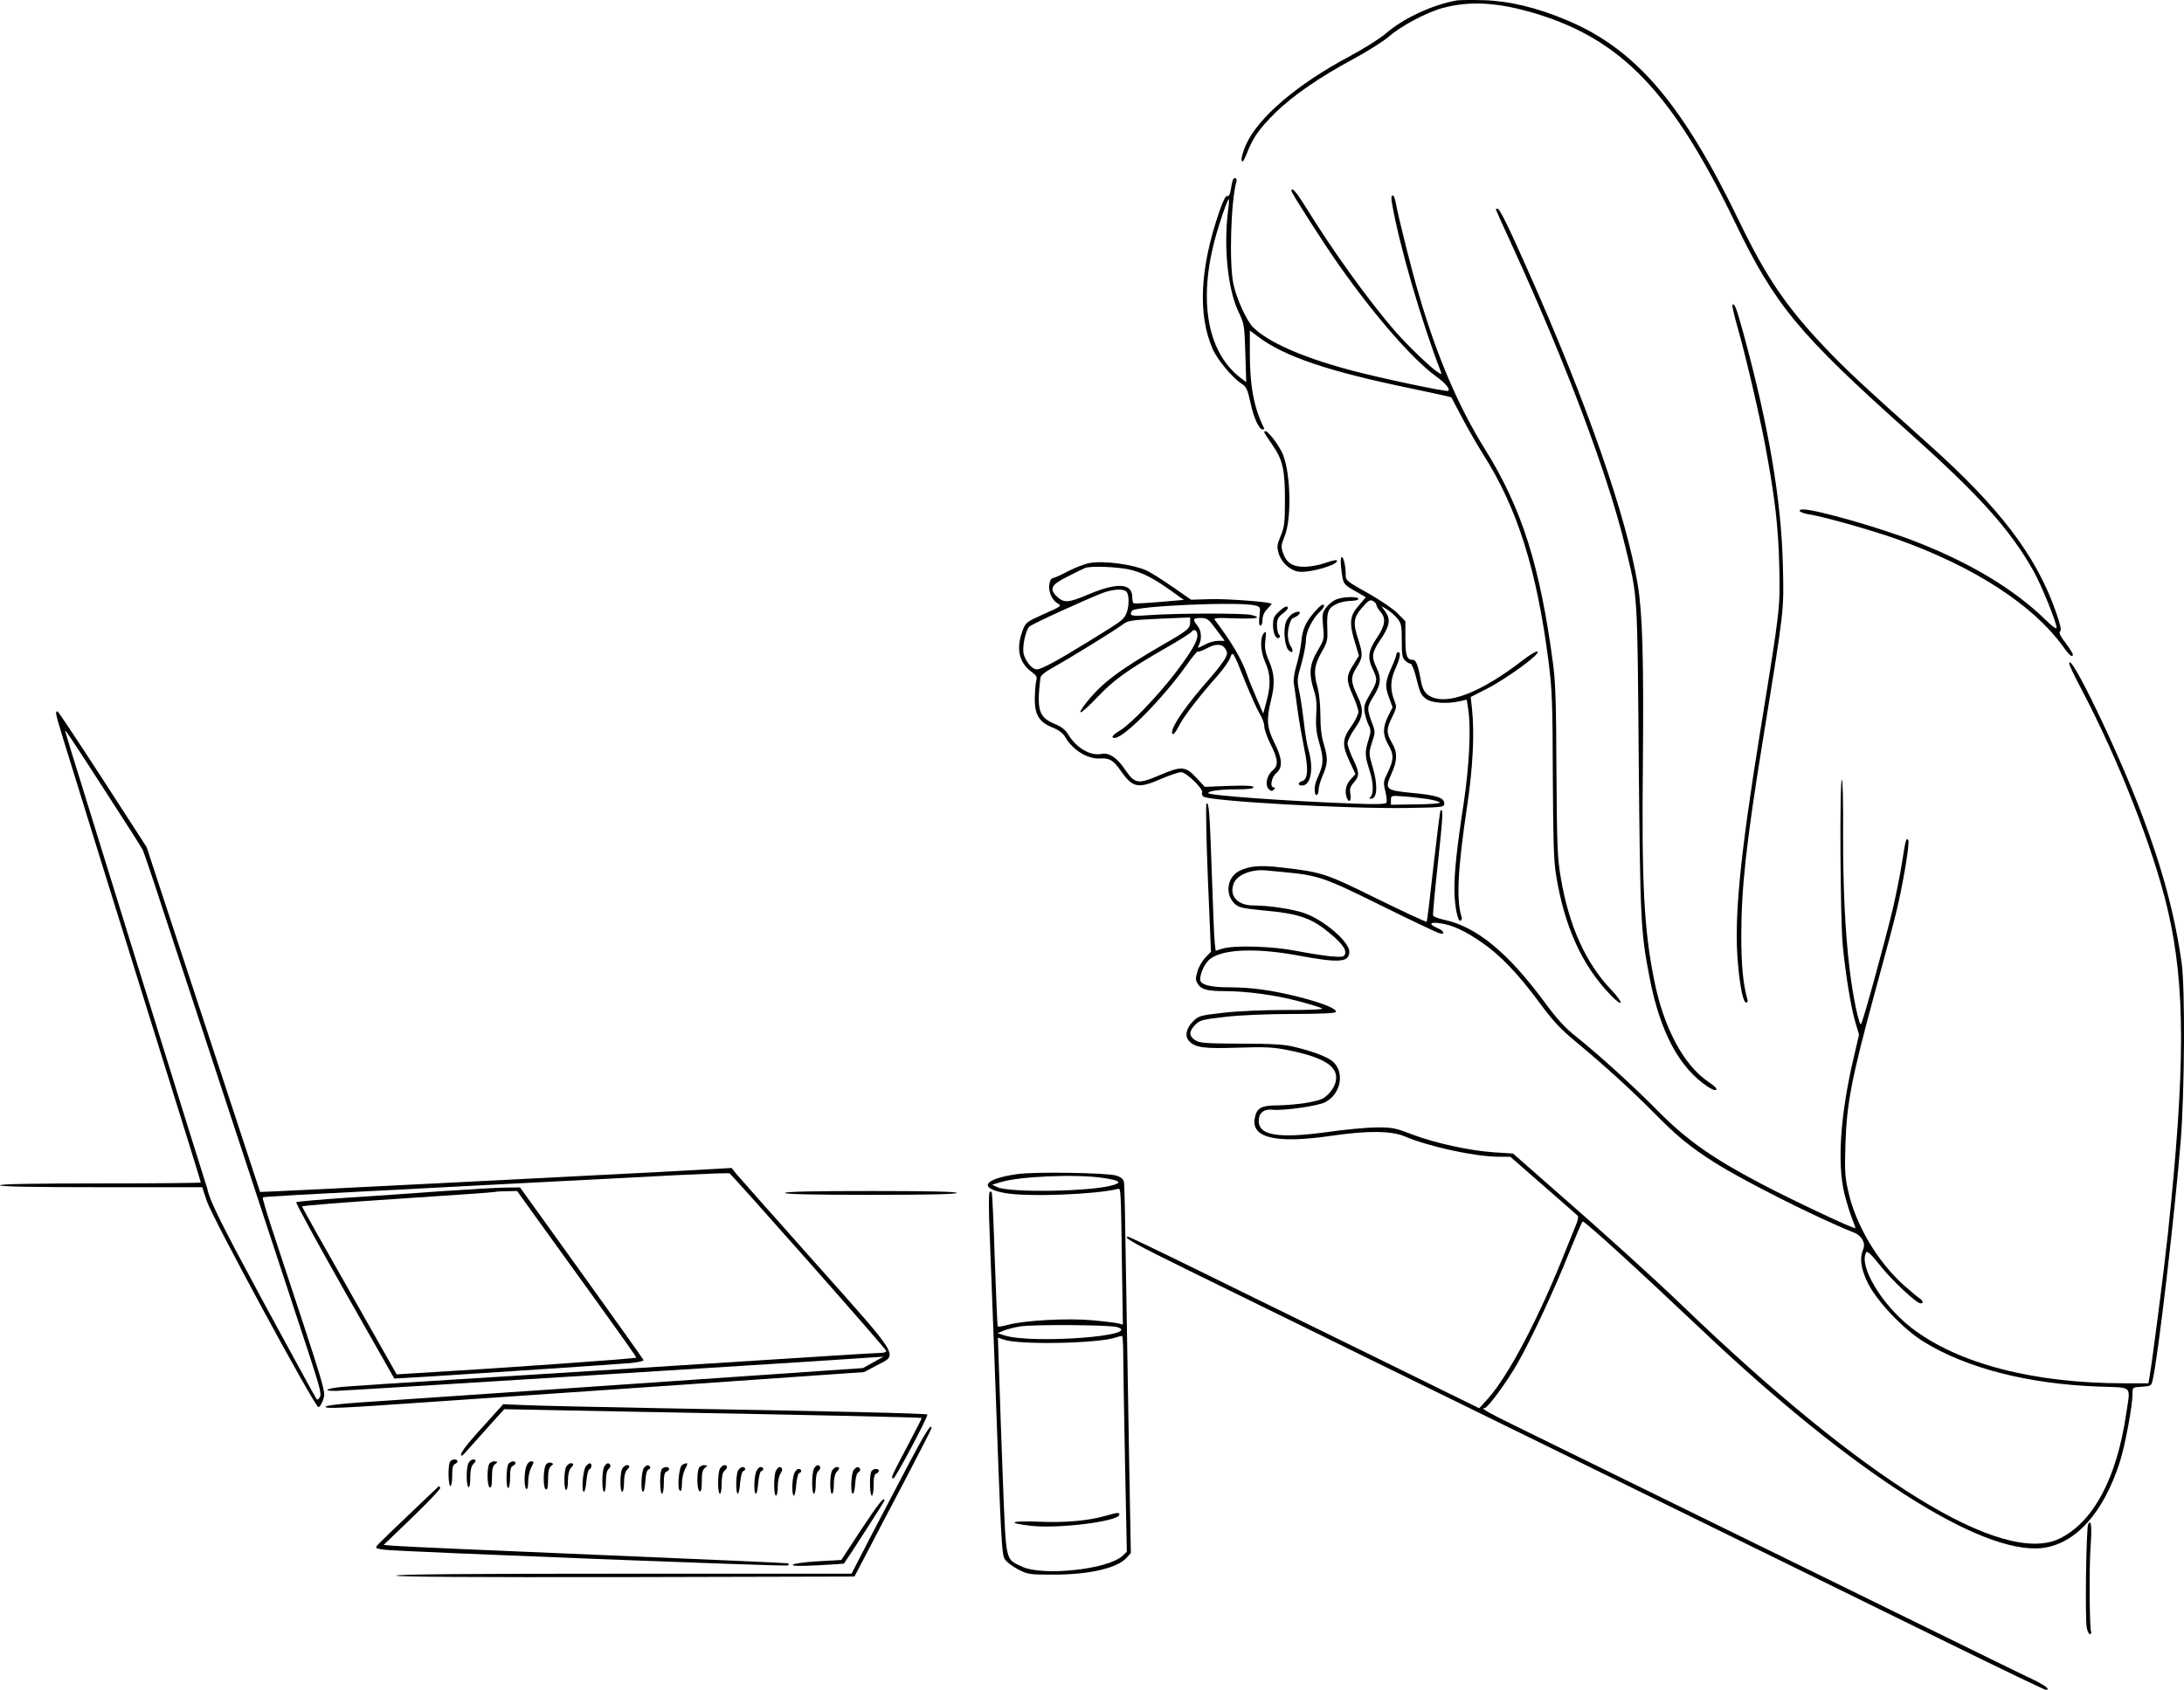 <svg width="230" height="178" viewBox="0 0 230 178" fill="none" xmlns="http://www.w3.org/2000/svg">
<path d="M153.433 0.042C150.919 0.483 147.852 1.887 145.985 3.491C145.338 4.053 143.585 5.156 142.08 5.958C136.575 8.886 132.499 12.395 131.223 15.223C130.88 16.025 130.69 16.707 130.766 16.907C130.842 17.168 130.994 16.947 131.337 16.085C131.966 14.481 132.613 13.558 134.271 11.914C136.118 10.089 139.014 8.104 142.48 6.239C144.004 5.416 145.719 4.333 146.29 3.832C147.509 2.749 150.29 1.285 151.909 0.844C154.824 0.062 157.776 0.242 161.719 1.426C170.805 4.173 176.138 9.768 182.748 23.485C186.939 32.168 189.434 35.176 201.053 45.564C208.482 52.202 211.701 55.792 214.159 60.163C214.978 61.627 216.578 65.558 216.578 66.119C216.578 66.3 216.159 66.019 215.492 65.357C212.159 62.109 207.701 59.401 201.911 57.115C198.196 55.651 191.301 53.666 189.91 53.666C189.167 53.666 189.548 54.027 190.444 54.167C192.025 54.408 196.977 55.812 199.72 56.774C207.835 59.662 214.063 63.673 217.283 68.125C217.949 69.067 218.292 69.328 218.292 68.927C218.292 68.827 217.93 68.265 217.511 67.704C216.959 66.982 216.787 66.601 216.959 66.5C217.111 66.4 216.997 65.819 216.482 64.375C214.425 58.519 210.559 53.445 203.054 46.747C196.044 40.471 194.501 39.027 192.291 36.72C188.139 32.349 186.044 29.28 183.205 23.405C177.186 10.931 172.291 5.196 165.052 2.148C161.89 0.804 158.938 0.102 156.29 0.022C155.033 -0.018 153.757 0.002 153.433 0.042Z" fill="black"/>
<path d="M129.851 18.913C129.794 19.013 129.699 19.454 129.623 19.915C129.547 20.477 129.413 20.718 129.242 20.657C129.089 20.577 128.823 21.099 128.423 22.242C126.366 28.218 126.118 33.111 127.699 36.74C128.194 37.884 129.775 39.789 130.747 40.41C131.261 40.751 131.375 41.012 131.68 42.376C132.004 43.96 132.594 45.243 132.975 45.243C133.09 45.243 133.147 45.183 133.109 45.083C132.042 42.917 131.623 40.651 131.623 37.202V34.815L132.537 35.497C135.28 37.563 139.928 39.127 148.576 40.912C150.881 41.393 152.804 41.814 152.843 41.854C152.862 41.894 153.376 42.877 153.985 44.02C154.595 45.183 155.585 46.888 156.176 47.83C159.795 53.505 161.852 60.043 163.09 69.769C163.452 72.617 163.51 74.061 163.529 81.641C163.567 88.48 163.624 90.665 163.871 92.169C164.748 97.624 166.633 101.775 169.7 104.904C170.272 105.485 170.672 105.766 170.672 105.585C170.672 105.425 170.234 104.843 169.719 104.302C167.014 101.494 165.224 97.544 164.367 92.45C164.005 90.284 163.967 89.201 163.91 81.24C163.89 74.322 163.814 71.895 163.567 70.01C162.195 59.642 160.29 53.586 156.405 47.349C153.604 42.857 151.357 37.623 149.452 31.125C148.69 28.579 147.319 23.124 146.957 21.219C146.785 20.296 146.404 20.397 146.576 21.319C147.319 25.711 149.7 33.893 151.719 39.107C151.852 39.428 151.814 39.448 151.509 39.267C150.785 38.846 148.252 36.42 146.842 34.795C144.023 31.526 140.29 26.332 137.452 21.72C136.499 20.196 136.004 19.635 136.004 20.116C136.004 20.336 139.471 25.751 141.071 28.017C144.823 33.331 148.747 37.823 151.185 39.608C152.233 40.37 152.728 40.952 152.519 41.172C152.366 41.313 145.242 39.809 142.042 38.946C137.071 37.603 133.509 36.019 131.947 34.454C131.261 33.752 130.213 31.446 129.889 29.902C129.432 27.716 129.623 21.139 130.213 19.113C130.309 18.792 130.023 18.612 129.851 18.913ZM129.318 22.282C128.861 26.092 129.299 30.383 130.385 32.75C131.051 34.154 131.051 34.234 131.147 37.222L131.242 40.25L130.709 39.849C126.956 37.041 126.061 31.085 128.328 23.886C128.899 22.041 129.337 20.898 129.413 20.998C129.451 21.038 129.413 21.62 129.318 22.282Z" fill="black"/>
<path d="M157.528 22.061C157.528 22.101 158.347 23.926 159.357 26.112C164.843 38.104 169.3 49.936 171.11 57.376C172.481 63.011 172.424 61.948 172.576 79.836C172.729 96.962 172.786 98.186 173.719 102.978C174.824 108.714 176.843 112.484 179.872 114.489C180.158 114.67 180.481 114.83 180.577 114.83C180.977 114.83 180.729 114.509 179.929 113.968C177.319 112.223 175.186 108.253 174.196 103.199C173.129 97.905 172.881 93.032 173.015 80.338C173.11 69.388 172.976 64.696 172.481 61.627C171.281 54.388 167.148 42.516 160.957 28.599C158.919 23.986 157.928 21.981 157.719 21.981C157.605 21.981 157.528 22.021 157.528 22.061Z" fill="black"/>
<path d="M182.443 32.108C182.386 32.168 182.596 33.091 182.901 34.174C183.834 37.422 185.282 43.659 185.91 46.988C186.92 52.423 187.263 55.331 187.377 59.582C187.472 64.114 187.51 63.853 185.358 77.129C183.224 90.325 182.615 96.742 183.015 101.354C183.243 104.041 183.586 105.666 183.91 105.606C184.024 105.586 184.062 105.465 184.043 105.345C183.567 103.7 183.377 101.695 183.377 98.587C183.377 93.613 183.891 88.8 185.624 78.132C187.929 63.914 187.872 64.495 187.758 59.582C187.605 52.744 186.272 44.903 183.624 35.196C182.862 32.389 182.653 31.888 182.443 32.108Z" fill="black"/>
<path d="M133.147 45.544C133.147 45.604 133.528 46.186 133.985 46.848C135.09 48.412 135.337 49.535 135.318 52.764C135.318 55.05 135.261 55.491 134.88 56.434C134.48 57.376 134.461 57.597 134.652 58.279C134.918 59.201 135.775 60.023 136.671 60.204C137.795 60.424 141.166 59.442 140.766 59.02C140.709 58.96 140.176 59.081 139.566 59.301C138.956 59.522 137.966 59.702 137.394 59.702C136.118 59.722 135.452 59.281 135.109 58.218C134.899 57.597 134.918 57.376 135.261 56.554C136.099 54.569 135.909 49.274 134.937 47.51C134.194 46.146 133.147 45.003 133.147 45.544Z" fill="black"/>
<path d="M141.242 59.823C141.433 61.527 141.433 61.527 142.69 62.249L143.833 62.911L143.071 63.813C142.137 64.856 142.061 65.638 142.709 67.724L143.109 69.067L142.518 70.03C141.757 71.213 141.757 71.674 142.48 73.279C142.804 73.981 143.052 74.763 143.052 75.003C143.052 75.244 142.709 75.946 142.29 76.528C141.337 77.871 141.318 78.473 142.137 80.237L142.747 81.541L142.233 82.103C141.737 82.644 141.585 83.366 141.833 84.028C142.061 84.629 142.328 84.369 142.214 83.667C142.118 83.105 142.176 82.885 142.576 82.423C143.185 81.722 143.185 81.38 142.48 79.937C142.176 79.275 141.909 78.533 141.909 78.292C141.909 78.032 142.252 77.35 142.671 76.748C143.585 75.485 143.642 74.743 142.976 73.359C142.233 71.795 142.214 71.334 142.861 70.311C143.528 69.248 143.547 68.947 143.052 67.403C142.461 65.618 142.537 65.037 143.452 63.994C144.099 63.252 144.29 63.132 144.595 63.312C144.785 63.412 144.957 63.613 144.957 63.733C144.957 63.873 145.147 64.174 145.376 64.435C145.985 65.137 145.89 65.879 144.995 67.203C144.08 68.546 143.985 69.288 144.576 70.511C145.09 71.574 145.071 71.775 144.271 73.138C143.68 74.141 143.604 74.402 143.718 75.064C143.795 75.465 143.966 76.066 144.138 76.387C144.385 76.909 144.385 77.069 144.118 77.931C143.718 79.195 143.738 79.636 144.195 81.04C144.633 82.363 144.69 83.546 144.347 83.927C144.138 84.128 144.176 84.168 144.48 84.108C145.052 84.008 145.09 82.584 144.557 80.799C144.138 79.355 144.138 79.335 144.48 78.232C144.842 77.149 144.842 77.089 144.499 76.166C143.928 74.642 143.947 74.482 144.671 73.319C145.433 72.076 145.49 71.434 144.957 70.311C144.404 69.188 144.48 68.727 145.338 67.443C146.347 65.979 146.48 65.257 145.909 64.455L145.471 63.833L146.099 64.214C146.442 64.435 146.919 64.856 147.166 65.157C147.566 65.658 147.623 65.919 147.623 67.483C147.623 68.927 147.68 69.308 147.966 69.569C148.157 69.769 148.423 69.91 148.538 69.91C148.652 69.91 148.881 70.431 149.052 71.053C149.566 73.058 149.604 73.159 150.157 73.6C150.747 74.061 152.366 74.181 153.757 73.86L154.462 73.7L154.614 74.662C154.938 76.668 154.728 80.699 154.138 84.649C153.414 89.362 153.147 91.929 153.166 93.814C153.185 95.458 153.528 97.143 153.814 96.982C153.928 96.922 153.966 96.782 153.947 96.682C153.338 94.877 153.509 91.588 154.5 84.95C155.109 80.919 155.3 77.189 155.014 74.622L154.881 73.419L156.538 72.577C158.557 71.554 162.195 68.927 161.929 68.646C161.833 68.546 161.224 68.887 160.367 69.549C156.309 72.677 153.033 74.081 151.09 73.54C150.214 73.279 149.833 72.797 149.642 71.735C149.357 70.11 149.128 69.509 148.804 69.509C148.157 69.509 148.004 69.088 148.004 67.222V65.438L147.185 64.615C146.747 64.154 145.433 63.272 144.29 62.61C141.737 61.186 141.718 61.166 141.718 60.484C141.718 59.622 141.49 58.68 141.299 58.68C141.185 58.68 141.166 59.141 141.242 59.823Z" fill="black"/>
<path d="M114.784 59.301C114.289 59.381 113.241 59.782 112.498 60.163C111.737 60.565 111.032 60.885 110.917 60.885C110.803 60.885 110.651 61.026 110.594 61.206C110.289 62.048 110.67 63.172 111.432 63.593C111.832 63.813 111.718 63.894 109.946 64.676C108.06 65.518 108.022 65.558 107.679 66.46C106.975 68.365 107.317 69.829 108.689 70.812C109.146 71.153 109.241 71.313 109.127 71.715C109.051 71.995 108.994 72.817 108.975 73.539C108.956 75.284 109.413 76.046 110.822 76.628C111.489 76.888 111.946 77.229 112.175 77.63C112.975 79.034 114.575 79.997 115.946 79.896C116.841 79.836 117.28 80.117 118.003 81.16C119.299 83.005 119.832 83.105 122.289 82.042C123.185 81.661 124.118 81.34 124.385 81.34C124.937 81.34 126.804 83.165 126.594 83.506C126.537 83.606 126.594 83.787 126.727 83.907C127.299 84.388 141.814 85.211 148.195 85.11C151.947 85.05 152.1 85.03 152.1 84.649C152.1 84.028 151.319 83.767 148.709 83.526C145.89 83.245 145.795 83.165 146.557 81.461C147.166 80.097 147.185 79.255 146.576 78.232C145.985 77.209 145.985 76.788 146.614 75.525C147.071 74.582 147.109 74.442 146.861 73.86C146.385 72.637 146.404 71.654 146.938 70.471C147.452 69.308 147.566 68.706 147.242 68.706C147.147 68.706 147.052 68.807 147.052 68.947C147.052 69.067 146.842 69.649 146.576 70.231C145.871 71.795 145.833 72.276 146.271 73.459L146.652 74.502L146.195 75.424C145.604 76.588 145.604 77.41 146.195 78.433C146.804 79.455 146.785 80.057 146.157 81.34C145.68 82.303 145.661 82.423 145.89 83.346C146.023 83.887 146.08 84.429 146.004 84.549C145.909 84.709 144.918 84.749 142.595 84.649C135.49 84.388 127.242 83.787 127.242 83.546C127.242 83.306 128.518 83.145 130.347 83.145C131.451 83.145 132.004 83.065 132.004 82.925C132.004 82.764 131.28 82.724 129.432 82.784L126.88 82.885L125.966 81.902C124.842 80.699 124.423 80.678 122.156 81.641C119.794 82.644 119.527 82.604 118.403 80.959C117.622 79.796 116.765 79.255 116.003 79.415C114.841 79.656 113.356 78.793 112.498 77.37C112.213 76.888 111.794 76.547 111.051 76.247C109.394 75.545 109.165 74.803 109.565 71.414C109.603 71.153 110.041 70.792 110.86 70.331C112.613 69.368 117.508 66.34 118.213 65.799C118.746 65.377 119.051 65.317 122.061 65.177L125.337 65.037V65.538C125.337 66.2 125.07 66.42 122.48 67.904C117.908 70.551 116.06 71.935 114.479 73.92C113.146 75.605 113.794 75.304 115.565 73.439C117.318 71.594 118.746 70.571 122.861 68.205C124.175 67.463 125.337 66.721 125.47 66.561C125.756 66.18 126.099 66.4 126.099 66.922C126.099 67.583 125.432 68.706 123.756 70.912C121.889 73.339 119.089 76.267 117.946 76.948C117.146 77.43 116.937 77.731 117.394 77.731C118.365 77.731 122.48 73.559 124.956 70.07C125.546 69.208 126.099 68.566 126.156 68.626C126.213 68.686 126.594 68.546 127.032 68.325C128.023 67.784 128.67 67.784 129.032 68.325C129.28 68.726 129.28 68.827 129.032 69.348C128.861 69.669 128.137 70.632 127.413 71.454C125.013 74.161 123.432 76.427 123.432 77.129C123.432 77.57 123.737 77.289 124.175 76.427C124.651 75.485 126.347 73.279 128.194 71.213C128.785 70.551 129.375 69.709 129.528 69.348C129.832 68.526 129.794 68.466 131.166 71.875C131.756 73.339 132.442 74.843 132.69 75.244C132.937 75.625 133.147 76.207 133.147 76.527C133.147 76.828 133.451 77.691 133.813 78.412C134.613 79.997 134.652 80.638 134.023 81.16C133.413 81.661 133.185 82.684 133.604 83.105C133.832 83.366 133.966 83.366 134.137 83.185C134.309 83.005 134.309 82.945 134.137 82.945C133.699 82.945 133.89 81.862 134.423 81.421C135.109 80.839 135.052 79.896 134.194 78.212C133.432 76.668 133.356 75.785 133.832 73.84C134.29 72.055 134.232 70.993 133.642 69.629C133.223 68.646 133.166 68.265 133.261 67.423C133.356 66.621 133.337 66.44 133.147 66.641C132.671 67.102 132.709 68.546 133.223 69.709C133.813 71.033 133.851 72.115 133.375 73.9L133.032 75.164L132.309 73.499C131.909 72.577 131.47 71.494 131.337 71.093C130.785 69.468 129.699 67.624 127.947 65.317C127.756 65.097 128.099 65.057 130.061 65.137C132.347 65.217 132.994 65.077 131.775 64.776C131.013 64.575 123.737 64.595 121.013 64.796C119.108 64.936 118.88 64.876 119.222 64.335C119.508 63.833 130.518 63.352 132.137 63.773C132.747 63.913 132.747 63.934 132.632 64.916C132.556 65.578 132.594 65.899 132.747 65.899C132.861 65.899 132.956 65.618 132.956 65.297C132.956 64.896 133.128 64.495 133.432 64.174C133.699 63.894 133.909 63.653 133.909 63.613C133.909 63.412 129.394 63.071 127.566 63.111L125.432 63.172L123.527 61.848C122.461 61.106 121.223 60.324 120.765 60.103C119.356 59.462 116.289 59.04 114.784 59.301ZM118.899 59.983C120.327 60.304 121.527 60.925 123.527 62.369L124.67 63.192L122.099 63.412C120.689 63.532 119.47 63.593 119.394 63.553C119.299 63.512 119.242 63.212 119.242 62.911C119.242 61.407 117.641 61.327 114.537 62.65C112.479 63.512 112.041 63.532 111.298 62.831C110.46 62.028 110.708 61.587 112.441 60.725C113.299 60.284 114.137 59.883 114.289 59.822C114.88 59.602 117.565 59.702 118.899 59.983ZM118.632 62.329C118.937 62.65 118.918 63.994 118.594 64.676C118.27 65.337 118.251 65.337 114.651 67.563C111.337 69.609 109.66 70.511 109.184 70.511C108.708 70.511 108.041 69.729 107.813 68.927C107.622 68.205 107.984 66.44 108.403 65.999C108.67 65.738 114.232 63.192 116.099 62.47C117.222 62.048 118.308 61.988 118.632 62.329ZM128.08 66.3L128.975 67.503H128.289C127.908 67.503 127.261 67.684 126.842 67.924C126.08 68.325 126.08 68.325 126.27 67.924C126.594 67.303 126.518 66.4 126.099 65.899C125.566 65.237 125.623 65.097 126.461 65.097C127.127 65.097 127.261 65.197 128.08 66.3ZM150.347 84.168C151.052 84.288 151.623 84.449 151.623 84.549C151.623 84.629 150.461 84.729 149.052 84.729L146.48 84.769V84.288C146.48 83.807 146.499 83.787 147.776 83.887C148.48 83.927 149.623 84.068 150.347 84.168Z" fill="black"/>
<path d="M140.652 63.172C140.328 63.332 139.871 63.693 139.642 64.014C139.261 64.535 139.223 64.736 139.337 65.959C139.471 67.303 139.452 67.363 138.747 68.566C137.909 69.99 137.813 70.953 138.366 72.697C138.633 73.499 138.69 74.141 138.613 75.304C138.556 76.467 138.613 77.129 138.899 78.132C139.394 79.796 139.394 80.438 138.918 81.541C138.499 82.484 138.423 82.804 138.461 83.386C138.499 83.947 138.861 83.807 138.861 83.225C138.861 82.945 139.033 82.323 139.242 81.822C139.833 80.458 139.871 79.937 139.452 78.533C139.166 77.61 139.052 76.668 139.052 75.324C139.052 74.221 138.918 72.998 138.766 72.436C138.309 70.872 138.404 70.09 139.147 68.747C139.794 67.624 139.833 67.463 139.775 66.059C139.718 64.375 139.871 64.014 140.899 63.553C141.242 63.412 141.871 63.292 142.29 63.292C142.709 63.292 143.052 63.192 143.052 63.091C143.052 62.791 141.337 62.851 140.652 63.172Z" fill="black"/>
<path d="M138.423 64.475C137.471 65.578 137.166 66.28 137.033 67.644C136.975 68.285 136.747 69.368 136.537 70.07C136.309 70.812 136.194 71.614 136.252 71.975C136.309 72.336 136.499 73.6 136.652 74.823C136.823 76.026 137.147 77.871 137.356 78.894C137.814 80.999 137.737 82.123 137.128 82.283C136.652 82.423 136.652 82.744 137.128 82.744C138.042 82.744 138.366 80.979 137.814 79.054C137.661 78.513 137.433 77.249 137.337 76.247C137.223 75.244 137.014 73.78 136.861 73.018C136.575 71.654 136.575 71.554 137.052 69.93C137.318 68.987 137.528 67.864 137.528 67.403C137.528 66.541 138.214 65.177 139.014 64.415C139.242 64.194 139.433 63.954 139.433 63.853C139.433 63.492 139.071 63.733 138.423 64.475Z" fill="black"/>
<path d="M134.652 64.455C134.156 64.916 134.061 65.157 134.061 65.879C134.08 66.761 134.385 67.383 134.709 67.182C134.823 67.102 134.823 66.982 134.69 66.841C134.575 66.721 134.48 66.28 134.48 65.859C134.48 65.257 134.594 65.017 135.052 64.656C135.375 64.415 135.623 64.154 135.623 64.054C135.623 63.733 135.242 63.894 134.652 64.455Z" fill="black"/>
<path d="M136.175 64.615C135.89 64.756 135.566 65.157 135.432 65.498C135.128 66.28 135.28 68.025 135.68 68.466C136.118 68.907 136.29 68.626 135.928 68.065C135.756 67.824 135.623 67.283 135.623 66.861C135.623 66.119 135.947 65.097 136.194 65.097C136.252 65.097 136.461 64.976 136.671 64.836C137.147 64.455 136.766 64.275 136.175 64.615Z" fill="black"/>
<path d="M217.911 69.89C217.911 70.05 218.463 71.233 219.168 72.537C223.092 79.997 226.768 89.362 228.273 95.779C230.159 103.801 230.159 112.424 228.292 130.071C227.873 133.982 226.692 143.146 226.368 145.051L226.254 145.713H223.721C214.14 145.713 206.196 143.648 201.282 139.858C198.158 137.431 195.701 133.32 196.539 131.916C196.653 131.756 197.072 132.137 197.93 133.22C199.168 134.804 201.815 137.291 202.254 137.291C202.596 137.291 202.539 137.03 202.139 136.749C201.949 136.629 201.225 136.027 200.52 135.406C197.739 132.919 195.453 129.089 194.653 125.539C194.291 123.955 194.253 123.373 194.349 120.445C194.482 116.194 195.015 113.487 197.434 104.583C198.444 100.913 199.472 97.043 199.72 95.98C200.444 92.972 201.149 88.68 200.958 88.48C200.73 88.239 200.692 88.399 200.292 90.926C200.12 92.069 199.682 94.215 199.339 95.719C198.558 98.988 196.196 107.651 195.987 107.872C195.796 108.132 195.11 104.884 194.787 102.096C194.31 98.166 194.082 93.433 194.101 87.577C194.12 84.529 194.063 82.082 193.968 82.142C193.72 82.303 193.796 96.782 194.063 99.589C194.368 102.678 194.92 106.147 195.415 107.771L195.777 108.995L195.225 111.361C193.796 117.457 193.453 122.591 194.253 125.8C194.482 126.702 194.844 127.865 195.053 128.387C195.263 128.908 195.415 129.349 195.396 129.369C195.263 129.49 188.863 126.482 185.396 124.657C180.329 121.99 177.643 120.084 174.729 117.157C172.062 114.449 168.443 111.16 166.062 109.255C164.748 108.213 163.967 107.35 162.538 105.405C158.767 100.311 155.471 97.624 152.138 96.902C151.49 96.762 150.957 96.561 150.919 96.441C150.881 96.321 151.109 93.814 151.433 90.866C151.966 85.913 152.004 85.07 151.7 85.391C151.643 85.472 151.319 88.099 150.957 91.267C150.614 94.415 150.29 97.043 150.252 97.103C150.195 97.143 147.852 96.06 145.033 94.676C139.547 91.969 139.242 91.869 134.861 91.367C132.651 91.107 131.509 91.227 130.461 91.768C129.223 92.45 128.994 94.175 130.004 95.177C130.442 95.599 130.804 95.679 133.204 95.919C136.613 96.22 138.023 96.682 139.718 98.045C141.242 99.249 141.833 100.01 141.642 100.512C141.528 100.813 141.337 100.833 140.099 100.732C139.318 100.652 137.68 100.392 136.442 100.151C133.966 99.67 129.985 99.549 128.728 99.93L128.023 100.151L127.928 99.329C127.87 98.867 127.737 95.639 127.623 92.169C127.394 85.532 127.318 84.388 127.051 84.669C126.975 84.77 127.032 88.319 127.204 92.55L127.528 100.251L126.937 100.873C126.594 101.234 126.213 101.896 126.099 102.357C125.889 103.059 125.889 103.259 126.156 103.66C126.499 104.222 127.166 104.402 128.937 104.402C131.242 104.402 134.232 104.803 136.613 105.425C137.909 105.766 139.09 106.127 139.242 106.227C139.414 106.327 137.871 106.408 135.432 106.388C133.051 106.388 130.27 106.508 128.785 106.688C126.327 106.969 126.213 107.009 125.604 107.631C124.899 108.353 124.746 109.175 125.242 109.676C125.87 110.358 126.842 110.479 130.404 110.358C133.28 110.258 134.156 110.318 135.642 110.619C139.433 111.381 140.918 112.324 140.69 113.788C140.633 114.229 140.347 114.77 139.947 115.191C139.414 115.753 139.071 115.893 137.794 116.134C136.975 116.294 135.547 116.415 134.632 116.435C132.804 116.435 132.347 116.695 132.137 117.798C131.756 119.884 134.423 120.486 140.195 119.643C144.042 119.082 146.538 119.102 147.985 119.723C150.481 120.786 155.376 121.849 157.852 121.849H159.052L162.519 124.877C164.443 126.562 166.081 127.986 166.157 128.066C166.233 128.146 166.176 128.507 166.024 128.888C165.871 129.269 165.376 130.472 164.938 131.575C162.119 138.714 158.919 144.831 156.709 147.318L155.776 148.34L145.09 143.086C139.204 140.198 133.966 137.632 133.432 137.371C132.918 137.11 129.432 135.406 125.718 133.581C122.004 131.756 118.899 130.272 118.803 130.272C118.137 130.272 119.603 131.094 125.337 133.902C128.956 135.666 136.233 139.256 141.528 141.843C146.823 144.43 157.414 149.624 165.052 153.374C172.71 157.124 182.691 162.037 187.244 164.263C191.796 166.509 199.968 170.5 205.377 173.167C210.806 175.834 215.321 178 215.435 178C215.987 178 215.454 177.579 214.063 176.897C213.187 176.496 207.473 173.688 201.339 170.68C183.891 162.117 165.662 153.173 160.862 150.827C156.671 148.782 155.833 148.32 156.347 148.32C156.671 148.32 158.652 145.633 159.814 143.608C161.205 141.181 163.719 135.807 165.262 131.916C165.986 130.131 166.614 128.667 166.672 128.667C166.957 128.667 172.462 133.701 179.243 140.118C195.053 155.098 208.692 163.822 215.092 163.06C218.578 162.639 221.53 159.35 223.245 153.996C223.816 152.171 224.578 148.08 224.578 146.816C224.578 146.134 224.578 146.134 225.568 146.074C226.483 146.014 226.559 145.974 226.692 145.412C227.245 143.146 229.054 127.705 229.664 120.044C230.064 114.87 230.121 104.142 229.759 101.494C229.073 96.561 227.778 91.628 225.588 85.853C223.149 79.315 217.911 68.446 217.911 69.89ZM135.242 91.869C138.861 92.21 139.471 92.43 145.471 95.398C148.595 96.942 151.338 98.246 151.585 98.306C152.214 98.486 152.1 98.065 151.433 97.784C150.442 97.363 150.519 97.103 151.585 97.243C152.881 97.403 154.252 98.025 156.1 99.309C158.024 100.632 159.928 102.638 162.157 105.666C163.567 107.571 164.329 108.393 166.005 109.777C168.976 112.243 171.776 114.79 174.196 117.237C176.691 119.764 177.929 120.766 180.558 122.451C183.662 124.416 191.301 128.266 195.282 129.851C196.063 130.151 196.501 130.974 196.215 131.595C195.815 132.538 195.968 133.641 196.71 135.165C197.682 137.09 200.463 140.038 202.596 141.342C207.092 144.109 213.53 145.773 220.921 146.054C224.711 146.195 224.368 145.854 223.911 148.922C222.921 155.72 220.445 160.353 216.882 162.077C210.882 164.965 196.291 155.941 177.148 137.511C174.329 134.784 168.653 129.65 163.243 124.937L159.338 121.508L157.414 121.388C154.843 121.227 151.166 120.425 148.728 119.503C146.957 118.821 146.595 118.741 144.957 118.761C143.966 118.761 141.642 118.981 139.814 119.242C134.423 119.984 132.347 119.583 132.575 117.838C132.651 117.157 133.204 116.796 134.004 116.896C135.128 117.016 138.747 116.515 139.528 116.114C141.337 115.211 141.68 112.644 140.118 111.642C139.395 111.181 138.08 110.699 136.309 110.278C135.28 110.017 133.909 109.937 130.67 109.937C126.88 109.917 126.308 109.877 125.851 109.556C125.185 109.115 125.204 108.634 125.87 107.952C126.366 107.45 126.632 107.39 129.07 107.11C130.594 106.929 133.585 106.809 136.137 106.809C138.937 106.809 140.595 106.729 140.671 106.608C140.861 106.287 139.337 105.666 136.747 105.004C133.928 104.302 131.775 104.001 129.413 104.001C127.642 104.001 126.575 103.761 126.423 103.339C126.289 102.898 126.67 101.835 127.204 101.234C128.309 99.99 132.042 99.77 136.823 100.672C141.052 101.454 142.099 101.374 142.099 100.251C142.099 99.208 139.452 96.922 137.394 96.2C136.156 95.759 133.642 95.378 131.985 95.378C130.347 95.378 129.432 94.395 129.909 93.092C130.232 92.169 131.794 91.528 133.337 91.688C133.699 91.728 134.556 91.808 135.242 91.869Z" fill="black"/>
<path d="M5.905 75.164C5.905 75.304 6.21 76.407 6.591 77.63C7.429 80.398 13.143 98.767 15.524 106.408C20.134 121.207 21.143 124.456 21.143 124.556C21.143 124.617 16.381 124.657 10.572 124.657C3.657 124.657 0 124.717 0 124.857C0 124.998 3.676 125.058 10.648 125.058H21.296L21.772 126.502C22.343 128.246 33.163 148.22 33.525 148.22C33.677 148.22 33.887 147.859 34.039 147.418C34.306 146.536 34.515 147.197 28.629 129.41C28.058 127.665 27.62 126.181 27.677 126.141C27.753 126.04 29.429 125.96 52.573 124.757C60.173 124.356 68.707 123.915 71.526 123.774C74.364 123.634 76.726 123.554 76.821 123.594C77.164 123.814 93.336 142.104 93.336 142.304C93.336 142.404 93.108 142.505 92.822 142.505C92.517 142.505 90.231 142.645 87.717 142.805C85.203 142.966 73.812 143.688 62.383 144.41C50.954 145.112 41.03 145.753 40.287 145.794C39.563 145.854 37.982 145.954 36.801 146.034C34.706 146.154 33.62 146.515 35.315 146.515C36.039 146.515 86.917 143.347 91.526 143.006L93.05 142.906L90.879 144.109L66.059 145.814C52.401 146.736 39.677 147.618 37.773 147.739C35.753 147.879 34.287 148.06 34.287 148.18C34.287 148.421 35.773 148.34 46.192 147.618C50.287 147.338 62.04 146.536 72.307 145.834L91.012 144.53L92.365 143.808C94.593 142.645 94.936 143.227 85.812 132.979C81.526 128.166 77.793 123.955 77.526 123.634L77.05 123.032L69.431 123.454C60.706 123.915 30.896 125.419 28.801 125.499L27.391 125.559L22.972 112.123C20.534 104.723 17.848 96.561 16.991 93.954L15.448 89.242L10.819 82.082C8.267 78.152 6.134 74.943 6.057 74.923C5.962 74.923 5.905 75.023 5.905 75.164ZM11.353 83.747C13.258 86.675 14.896 89.262 15.029 89.522C15.143 89.763 16.058 92.43 17.029 95.438C18.705 100.552 29.601 133.721 32.553 142.665C33.639 145.974 33.868 146.836 33.696 147.157C33.582 147.378 33.429 147.478 33.353 147.398C33.258 147.298 30.801 142.785 27.848 137.351C23.258 128.848 22.077 126.482 21.829 125.198C21.791 125.058 21.715 124.817 21.658 124.657C21.544 124.336 19.448 117.638 14.496 101.695C12.724 95.96 10.267 88.079 9.067 84.188C7.848 80.298 6.857 77.049 6.857 76.989C6.857 76.808 7.524 77.811 11.353 83.747Z" fill="black"/>
<path d="M107.146 123.674C103.584 124.175 102.955 125.158 105.87 125.679C108.27 126.101 115.432 125.82 117.718 125.238C118.042 125.138 118.042 125.138 118.156 133.34L118.251 139.537L117.832 139.416C117.622 139.356 116.365 139.196 115.07 139.075C112.441 138.835 107.908 139.075 106.136 139.557C105.584 139.717 105.108 139.777 105.07 139.717C105.032 139.657 104.898 136.529 104.765 132.779C104.651 129.028 104.498 125.84 104.46 125.679C104.403 125.499 104.308 125.459 104.213 125.579C104.117 125.679 104.117 127.484 104.213 129.67C104.289 131.816 104.555 138.354 104.765 144.209C105.432 162.759 105.489 163.722 105.832 164.263C106.003 164.524 106.613 165.005 107.203 165.306C108.232 165.847 108.422 165.867 110.956 165.867C114.708 165.867 117.68 165.186 118.651 164.083L119.089 163.601L118.88 152.09C118.765 145.773 118.632 137.07 118.556 132.779C118.499 128.467 118.422 124.757 118.365 124.516C118.308 124.216 118.061 123.995 117.565 123.835C116.67 123.534 108.956 123.413 107.146 123.674ZM116.137 124.075C117.908 124.336 118.213 124.556 117.222 124.837C114.975 125.519 106.384 125.659 105.051 125.058L104.479 124.797L105.336 124.536C107.279 123.915 113.26 123.654 116.137 124.075ZM117.68 139.797C120.365 140.72 108.765 141.582 105.813 140.68L105.051 140.439L105.66 140.178C105.984 140.038 106.803 139.817 107.47 139.717C108.803 139.497 116.994 139.557 117.68 139.797ZM118.289 142.745C118.289 143.888 118.384 149.002 118.48 154.136L118.67 163.461L118.194 163.902C116.651 165.326 109.794 166.048 107.622 165.025C105.851 164.183 105.965 164.644 105.622 156.141C105.47 152.01 105.279 146.876 105.222 144.771L105.089 140.9L105.736 141.121C107.413 141.682 115.527 141.522 117.47 140.9C117.775 140.8 118.061 140.72 118.156 140.72C118.232 140.7 118.289 141.622 118.289 142.745Z" fill="black"/>
<path d="M116.499 159.651C114.651 160.192 112.213 160.413 109.413 160.292C106.346 160.172 105.927 160.433 108.67 160.734C111.508 161.034 117.642 160.272 117.87 159.591C117.965 159.29 117.699 159.31 116.499 159.651Z" fill="black"/>
<path d="M46.763 125.459C44.039 125.659 39.449 125.98 36.572 126.161C33.696 126.361 31.277 126.562 31.201 126.642C31.125 126.702 33.41 130.914 36.287 135.987L41.525 145.212L42.611 145.152C44.439 145.072 64.745 143.728 66.345 143.588C67.164 143.507 67.792 143.367 67.773 143.267C67.735 143.167 64.802 139.035 61.24 134.082L54.764 125.078L53.24 125.098C52.401 125.098 49.487 125.278 46.763 125.459ZM56.706 128.587C57.944 130.312 60.783 134.243 63.011 137.331C65.24 140.419 67.05 142.986 67.011 143.006C66.897 143.126 52.04 144.169 44.078 144.63L41.773 144.771L36.801 135.987C34.058 131.174 31.81 127.164 31.81 127.083C31.81 127.003 36.325 126.642 41.868 126.281C47.392 125.92 52.002 125.599 52.097 125.559C52.211 125.519 52.782 125.479 53.373 125.479L54.459 125.459L56.706 128.587Z" fill="black"/>
<path d="M82.669 125.659C82.669 125.8 85.812 125.86 91.717 125.86C97.622 125.86 100.765 125.8 100.765 125.659C100.765 125.519 97.622 125.459 91.717 125.459C85.812 125.459 82.669 125.519 82.669 125.659Z" fill="black"/>
<path d="M50.782 150.366C48.897 152.431 48.268 153.334 48.668 153.334C48.706 153.334 49.163 152.852 49.659 152.271C50.154 151.709 51.144 150.606 51.83 149.844L53.106 148.441L66.402 148.701C84.421 149.022 97.012 149.303 97.07 149.363C97.088 149.403 96.384 150.767 95.507 152.431C93.888 155.5 93.774 155.74 94.079 155.74C94.288 155.74 97.793 149.143 97.66 149.002C97.565 148.882 87.755 148.661 69.716 148.34C63.278 148.22 56.878 148.08 55.487 148.02L52.992 147.919L50.782 150.366Z" fill="black"/>
<path d="M95.66 154.276C94.517 156.462 92.707 159.932 91.622 161.997L89.679 165.767H65.697C49.773 165.767 41.715 165.827 41.715 165.968C41.715 166.108 49.792 166.148 65.85 166.128L89.984 166.068L91.298 163.561C92.022 162.178 93.831 158.688 95.355 155.82C96.86 152.933 98.098 150.526 98.098 150.446C98.098 149.864 97.45 150.887 95.66 154.276Z" fill="black"/>
<path d="M47.354 154.056C47.163 154.577 47.22 156.542 47.43 156.542C47.544 156.542 47.62 156.041 47.62 155.44C47.62 154.637 47.697 154.296 47.906 154.216C48.306 154.036 48.268 153.735 47.83 153.735C47.639 153.735 47.411 153.875 47.354 154.056Z" fill="black"/>
<path d="M49.335 154.116C49.087 154.617 49.087 156.482 49.335 156.643C49.449 156.723 49.525 156.342 49.525 155.66C49.525 154.958 49.62 154.457 49.811 154.256C50.173 153.895 50.173 153.735 49.811 153.735C49.659 153.735 49.449 153.915 49.335 154.116Z" fill="black"/>
<path d="M51.487 154.276C51.259 154.898 51.316 156.603 51.582 156.683C51.754 156.743 51.811 156.462 51.811 155.62C51.811 154.778 51.887 154.417 52.154 154.216C52.459 153.975 52.44 153.955 52.04 153.935C51.811 153.935 51.544 154.096 51.487 154.276Z" fill="black"/>
<path d="M53.563 154.176C53.297 154.457 53.259 156.743 53.525 156.743C53.64 156.743 53.716 156.242 53.716 155.64C53.716 154.838 53.792 154.497 54.002 154.417C54.154 154.336 54.287 154.216 54.287 154.116C54.287 153.855 53.83 153.895 53.563 154.176Z" fill="black"/>
<path d="M55.43 154.457C55.183 155.119 55.183 156.683 55.43 156.843C55.544 156.923 55.621 156.623 55.621 156.101C55.621 155.62 55.754 154.978 55.906 154.657C56.268 153.955 56.268 153.935 55.906 153.935C55.735 153.935 55.525 154.176 55.43 154.457Z" fill="black"/>
<path d="M57.506 154.256C57.202 154.657 57.164 156.783 57.487 156.883C57.659 156.943 57.716 156.663 57.716 155.82C57.716 154.998 57.811 154.617 58.021 154.437C58.306 154.216 58.306 154.196 58.04 154.076C57.887 154.016 57.64 154.096 57.506 154.256Z" fill="black"/>
<path d="M59.621 154.517C59.373 155.018 59.373 156.943 59.621 156.943C59.735 156.943 59.811 156.502 59.811 155.961C59.811 155.339 59.925 154.858 60.097 154.657C60.459 154.296 60.459 154.136 60.097 154.136C59.945 154.136 59.735 154.316 59.621 154.517Z" fill="black"/>
<path d="M61.697 154.457C61.392 154.838 61.202 157.144 61.487 157.144C61.583 157.144 61.716 156.623 61.754 156.001C61.811 155.379 61.945 154.818 62.059 154.778C62.326 154.697 62.364 154.136 62.116 154.136C62.021 154.136 61.849 154.276 61.697 154.457Z" fill="black"/>
<path d="M63.621 154.517C63.373 155.018 63.373 157.144 63.621 157.144C63.735 157.144 63.811 156.663 63.811 156.061C63.811 155.359 63.907 154.898 64.097 154.738C64.249 154.597 64.326 154.417 64.269 154.316C64.097 154.016 63.83 154.116 63.621 154.517Z" fill="black"/>
<path d="M71.831 154.316C71.488 154.557 71.297 156.823 71.602 157.024C71.735 157.124 71.812 156.883 71.812 156.302C71.812 155.82 71.945 155.179 72.097 154.858C72.25 154.557 72.383 154.256 72.383 154.216C72.383 154.076 72.116 154.136 71.831 154.316Z" fill="black"/>
<path d="M65.526 154.717C65.278 155.219 65.278 157.144 65.526 157.144C65.64 157.144 65.716 156.703 65.716 156.161C65.716 155.54 65.831 155.058 66.002 154.858C66.364 154.497 66.364 154.336 66.002 154.336C65.85 154.336 65.64 154.517 65.526 154.717Z" fill="black"/>
<path d="M67.811 154.637C67.526 154.998 67.45 157.124 67.716 157.144C67.831 157.144 67.926 156.643 67.964 156.041C68.002 155.299 68.116 154.878 68.288 154.798C68.44 154.738 68.516 154.617 68.459 154.517C68.307 154.256 68.078 154.296 67.811 154.637Z" fill="black"/>
<path d="M73.583 154.677C73.355 155.299 73.412 157.004 73.678 157.084C73.85 157.144 73.907 156.863 73.907 156.021C73.907 155.179 73.983 154.818 74.25 154.617C74.555 154.377 74.535 154.356 74.135 154.336C73.907 154.336 73.64 154.497 73.583 154.677Z" fill="black"/>
<path d="M75.812 154.717C75.564 155.219 75.564 157.344 75.812 157.344C75.926 157.344 76.002 156.863 76.002 156.262C76.002 155.56 76.097 155.098 76.288 154.938C76.65 154.617 76.65 154.336 76.288 154.336C76.136 154.336 75.926 154.517 75.812 154.717Z" fill="black"/>
<path d="M85.717 154.717C85.469 155.219 85.469 157.344 85.717 157.344C85.831 157.344 85.907 156.863 85.907 156.262C85.907 155.56 86.002 155.098 86.193 154.938C86.345 154.798 86.422 154.617 86.365 154.517C86.193 154.216 85.926 154.316 85.717 154.717Z" fill="black"/>
<path d="M69.64 154.858C69.45 155.379 69.507 157.344 69.716 157.344C69.831 157.344 69.907 156.843 69.907 156.242C69.907 155.439 69.983 155.098 70.192 155.018C70.593 154.838 70.554 154.537 70.116 154.537C69.926 154.537 69.697 154.677 69.64 154.858Z" fill="black"/>
<path d="M77.716 154.918C77.488 155.399 77.469 157.344 77.698 157.344C77.793 157.344 77.907 156.823 77.945 156.201C78.002 155.58 78.136 155.018 78.25 154.978C78.574 154.878 78.536 154.537 78.193 154.537C78.04 154.537 77.831 154.717 77.716 154.918Z" fill="black"/>
<path d="M79.621 155.058C79.393 155.7 79.374 157.344 79.602 157.344C79.698 157.344 79.812 156.823 79.85 156.201C79.907 155.58 80.04 155.018 80.155 154.978C80.479 154.878 80.441 154.537 80.098 154.537C79.926 154.537 79.717 154.778 79.621 155.058Z" fill="black"/>
<path d="M81.717 154.918C81.469 155.419 81.469 157.545 81.717 157.545C81.831 157.545 81.907 157.124 81.907 156.582C81.907 156.061 82.04 155.439 82.193 155.219C82.46 154.818 82.402 154.537 82.079 154.537C81.983 154.537 81.831 154.717 81.717 154.918Z" fill="black"/>
<path d="M87.622 154.918C87.374 155.419 87.374 157.344 87.622 157.344C87.736 157.344 87.812 156.903 87.812 156.362C87.812 155.74 87.926 155.259 88.098 155.058C88.46 154.697 88.46 154.537 88.098 154.537C87.945 154.537 87.736 154.717 87.622 154.918Z" fill="black"/>
<path d="M89.907 154.838C89.622 155.199 89.545 157.324 89.812 157.344C89.926 157.344 90.022 156.883 90.06 156.302C90.098 155.64 90.231 155.179 90.403 155.078C90.555 154.978 90.631 154.838 90.574 154.717C90.403 154.457 90.174 154.497 89.907 154.838Z" fill="black"/>
<path d="M83.621 155.259C83.393 155.901 83.374 157.545 83.602 157.545C83.698 157.545 83.812 157.024 83.85 156.402C83.907 155.78 84.041 155.219 84.155 155.179C84.479 155.078 84.441 154.738 84.098 154.738C83.926 154.738 83.717 154.978 83.621 155.259Z" fill="black"/>
<path d="M91.736 155.058C91.546 155.58 91.603 157.545 91.812 157.545C91.927 157.545 92.003 157.044 92.003 156.442C92.003 155.64 92.079 155.299 92.288 155.219C92.688 155.038 92.65 154.738 92.212 154.738C92.022 154.738 91.793 154.878 91.736 155.058Z" fill="black"/>
<path d="M43.144 159.47C39.43 163.02 39.525 162.919 39.658 163.06C39.715 163.14 40.192 163.22 40.687 163.26C43.068 163.481 82.879 165.025 82.993 164.905C83.05 164.825 83.069 164.724 83.031 164.684C82.993 164.644 73.907 164.243 62.859 163.782C51.811 163.321 42.23 162.899 41.582 162.839L40.401 162.739L43.449 159.811C45.106 158.207 46.42 156.823 46.363 156.723C46.306 156.623 46.249 156.542 46.23 156.542C46.211 156.542 44.82 157.866 43.144 159.47Z" fill="black"/>
<path d="M90.688 161.135L88.593 164.323L86.098 164.464C84.745 164.544 83.564 164.704 83.488 164.825C83.412 164.965 84.231 164.985 86.117 164.885C87.622 164.805 88.86 164.724 88.879 164.704C89.45 163.902 93.146 158.147 93.146 158.066C93.146 157.585 92.517 158.367 90.688 161.135Z" fill="black"/>
<path d="M219.911 160.553C219.702 160.894 219.568 170.56 219.759 171.442C219.835 171.863 220.006 172.184 220.102 172.144C220.216 172.104 220.254 171.984 220.216 171.884C220.044 171.422 220.006 165.105 220.159 162.96C220.311 160.794 220.235 159.992 219.911 160.553Z" fill="black"/>
</svg>
